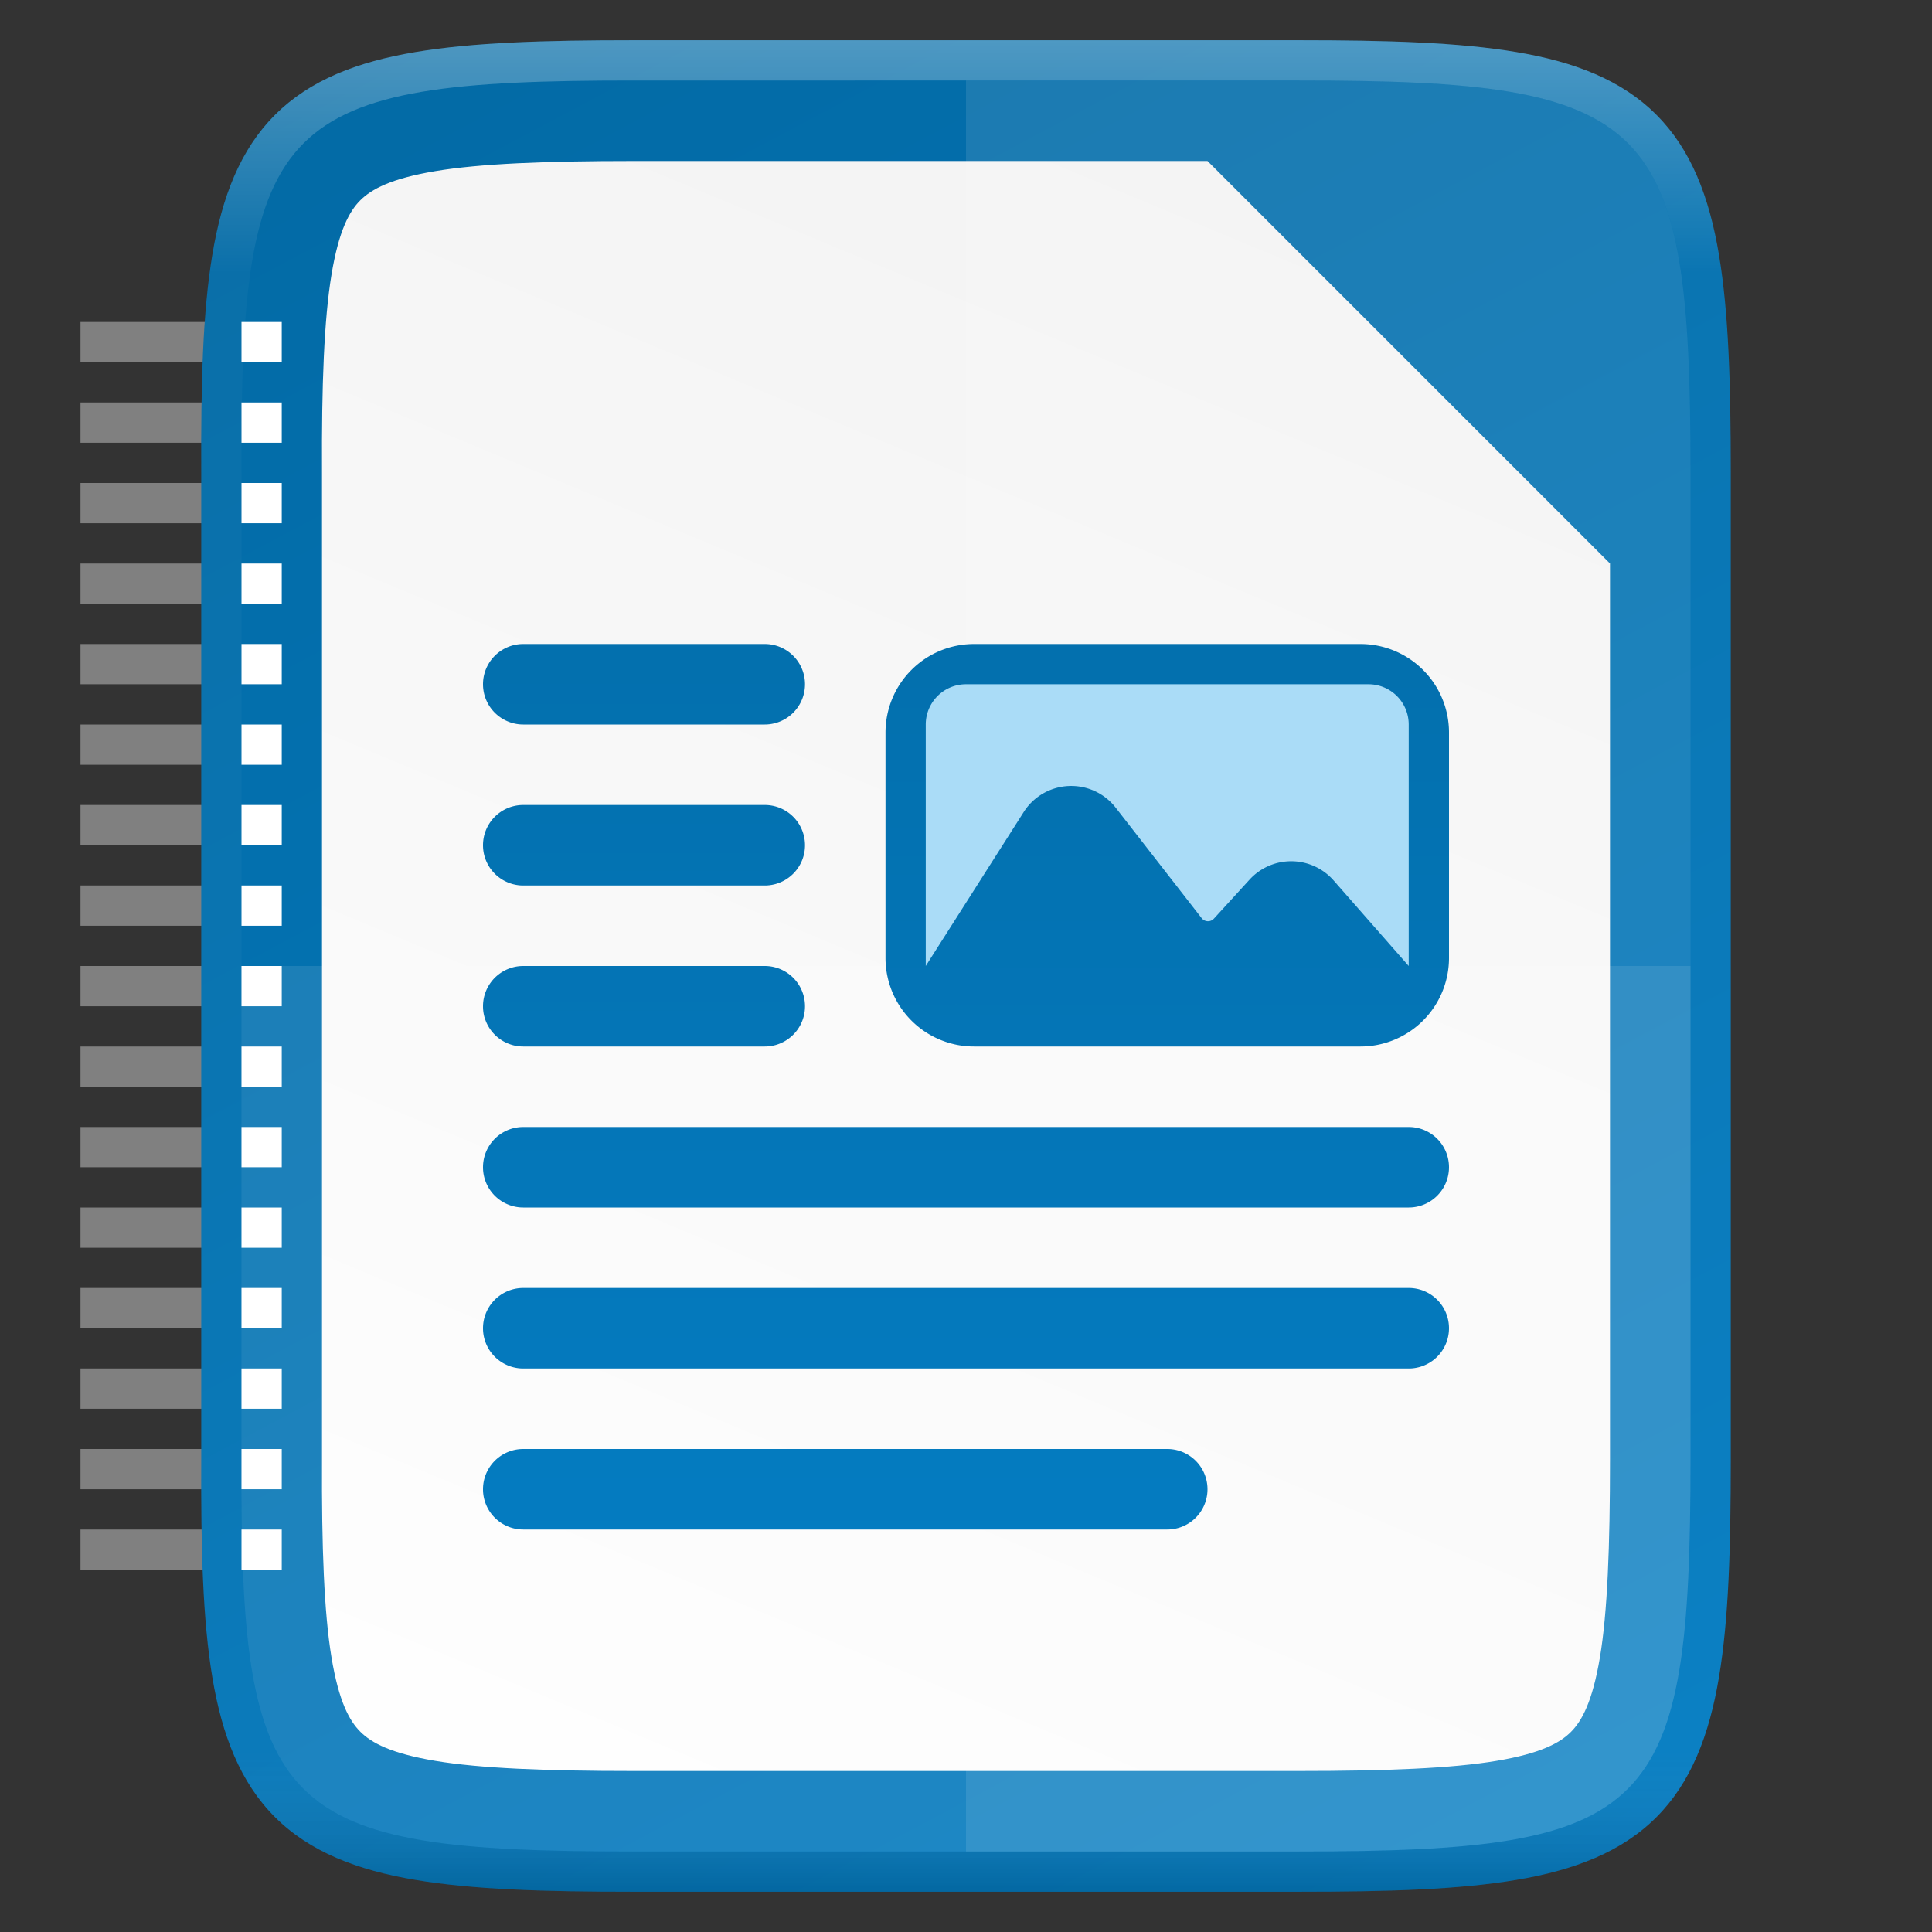 <svg viewBox="0 0 48 48" xmlns:xlink="http://www.w3.org/1999/xlink" xmlns="http://www.w3.org/2000/svg"><rect x="0" y="0" width="48" height="48" fill="#333333" stroke="none"/><defs><linearGradient xlink:href="#a" id="e" gradientUnits="userSpaceOnUse" gradientTransform="matrix(0 -.113 -.113 0 59.489 52)" x1="512" y1="397.994" x2="0" y2="125.994"/><linearGradient id="a"><stop style="stop-color:#0369a3;stop-opacity:1" offset="0"/><stop style="stop-color:#047fc6;stop-opacity:1" offset="1"/></linearGradient><linearGradient gradientTransform="translate(-320 -60)" xlink:href="#b" id="f" x1="352" y1="60" x2="332" y2="108" gradientUnits="userSpaceOnUse"/><linearGradient id="b"><stop style="stop-color:#f2f2f2;stop-opacity:1" offset="0"/><stop style="stop-color:#fff;stop-opacity:1" offset="1"/></linearGradient><linearGradient gradientTransform="translate(-319.999 -60)" xlink:href="#c" id="g" x1="344" y1="61" x2="344" y2="107" gradientUnits="userSpaceOnUse"/><linearGradient id="c"><stop style="stop-color:#fff;stop-opacity:1" offset="0"/><stop offset=".125" style="stop-color:#fff;stop-opacity:.098"/><stop offset=".925" style="stop-color:#fff;stop-opacity:.098"/><stop style="stop-color:#000;stop-opacity:.498" offset="1"/></linearGradient><linearGradient xlink:href="#d" id="i" gradientUnits="userSpaceOnUse" gradientTransform="matrix(0 40 -40 0 765 358)" x1="0" y1="0" x2="1" y2="0"/><linearGradient id="d" x1="0" y1="0" x2="1" y2="0" gradientUnits="userSpaceOnUse" gradientTransform="matrix(0 40 -40 0 765 358)"><stop offset="0" style="stop-color:#0369a3;stop-opacity:1"/><stop offset="1" style="stop-color:#047fc6;stop-opacity:1"/></linearGradient><linearGradient id="j" x1="0" y1="0" x2="1" y2="0" gradientUnits="userSpaceOnUse" gradientTransform="rotate(90 9 25.998) scale(4)"><stop offset="0" style="stop-color:#aadcf7;stop-opacity:1"/><stop offset="1" style="stop-color:#aadcf7;stop-opacity:1"/></linearGradient><linearGradient xlink:href="#d" id="h" gradientUnits="userSpaceOnUse" gradientTransform="matrix(0 40 -40 0 765 358)" x1="0" y1="0" x2="1" y2="0"/></defs><path style="fill:gray;fill-opacity:1;fill-rule:evenodd;stroke-width:3;stroke-linecap:square" d="M2 8h4v1H2zM2 10h4v1H2zM2 12h4v1H2zM2 14h4v1H2zM2 16h4v1H2zM2 18h4v1H2zM2 20h4v1H2zM2 22h4v1H2zM2 24h4v1H2zM2 26h4v1H2zM2 28h4v1H2zM2 30h4v1H2zM2 32h4v1H2zM2 34h4v1H2zM2 36h4v1H2zM2 38h4v1H2z"/><path d="M15.73 1c-2.222 0-3.974.053-5.414.295-1.44.242-2.618.695-3.482 1.557-.864.861-1.319 2.036-1.559 3.478C5.036 7.77 4.99 9.524 5 11.752v24.5c-.01 2.226.036 3.98.275 5.418.24 1.442.695 2.617 1.559 3.478.864.862 2.041 1.315 3.482 1.557 1.44.242 3.192.295 5.414.295h16.54c2.222 0 3.971-.053 5.408-.295 1.438-.242 2.613-.694 3.474-1.557.861-.862 1.313-2.038 1.555-3.478.241-1.439.293-3.191.293-5.418V11.748c0-2.227-.052-3.979-.293-5.418-.242-1.44-.694-2.616-1.555-3.478-.86-.863-2.036-1.315-3.474-1.557C36.24 1.053 34.492 1 32.27 1z" style="color:#000;display:inline;overflow:visible;visibility:visible;fill:url(#e);fill-opacity:1;fill-rule:nonzero;stroke:none;stroke-width:1;marker:none;enable-background:accumulate"/><path d="M15.73 4c-2.173 0-3.805.065-4.917.252-1.104.185-1.586.45-1.86.723-.273.272-.534.747-.717 1.847-.184 1.11-.247 2.74-.236 4.916v24.526c-.01 2.174.052 3.805.236 4.914.183 1.1.444 1.575.717 1.847.274.274.756.538 1.86.723 1.112.187 2.744.252 4.917.252h16.54c2.173 0 3.804-.065 4.912-.252 1.1-.185 1.577-.448 1.847-.719.272-.271.536-.753.721-1.855.186-1.11.25-2.743.25-4.922V14L30 4z" style="color:#000;font-style:normal;font-variant:normal;font-weight:400;font-stretch:normal;font-size:medium;line-height:normal;font-family:sans-serif;font-variant-ligatures:normal;font-variant-position:normal;font-variant-caps:normal;font-variant-numeric:normal;font-variant-alternates:normal;font-feature-settings:normal;text-indent:0;text-align:start;text-decoration:none;text-decoration-line:none;text-decoration-style:solid;text-decoration-color:#000;letter-spacing:normal;word-spacing:normal;text-transform:none;writing-mode:lr-tb;direction:ltr;text-orientation:mixed;dominant-baseline:auto;baseline-shift:baseline;text-anchor:start;white-space:normal;shape-padding:0;clip-rule:nonzero;display:inline;overflow:visible;visibility:visible;isolation:auto;mix-blend-mode:normal;color-interpolation:sRGB;color-interpolation-filters:linearRGB;solid-color:#000;solid-opacity:1;vector-effect:none;fill:url(#f);fill-opacity:1;fill-rule:nonzero;stroke:none;stroke-width:5;stroke-linecap:butt;stroke-linejoin:miter;stroke-miterlimit:4;stroke-dasharray:none;stroke-dashoffset:0;stroke-opacity:1;marker:none;color-rendering:auto;image-rendering:auto;shape-rendering:auto;text-rendering:auto;enable-background:accumulate"/><path d="M6 24v12.252C5.957 45.094 6.906 46 15.73 46h16.54c8.824 0 9.73-.906 9.73-9.748V24z" style="color:#000;display:inline;overflow:visible;visibility:visible;opacity:.1;fill:#fff;fill-opacity:1;fill-rule:nonzero;stroke:none;stroke-width:1;marker:none;enable-background:accumulate"/><path d="M24 2v44h8.27c8.824 0 9.73-.906 9.73-9.748V11.748C42 2.906 41.094 2 32.27 2z" style="color:#000;display:inline;overflow:visible;visibility:visible;opacity:.1;fill:#fff;fill-opacity:1;fill-rule:nonzero;stroke:none;stroke-width:1;marker:none;enable-background:accumulate"/><path style="color:#000;display:inline;overflow:visible;visibility:visible;opacity:.3;fill:none;fill-opacity:1;fill-rule:nonzero;stroke:url(#g);stroke-width:1;stroke-opacity:1;marker:none;enable-background:accumulate" d="M15.732 1.5c-2.215 0-3.947.055-5.332.287-1.385.233-2.446.654-3.211 1.418C6.424 3.97 6 5.027 5.77 6.412c-.23 1.385-.28 3.119-.27 5.338V36.252c-.01 2.218.04 3.952.27 5.336.23 1.385.652 2.443 1.418 3.207.765.764 1.826 1.185 3.21 1.418 1.386.232 3.118.287 5.333.287H32.27c2.215 0 3.945-.055 5.326-.287 1.382-.233 2.44-.654 3.203-1.418.763-.764 1.184-1.823 1.416-3.207.232-1.384.285-3.117.285-5.336V11.748c0-2.219-.053-3.952-.285-5.336-.232-1.384-.653-2.443-1.416-3.207-.762-.764-1.821-1.185-3.203-1.418-1.381-.232-3.111-.287-5.326-.287z"/><g style="clip-rule:evenodd;display:inline;fill-rule:evenodd;enable-background:new"><path d="M754 370a1 1 0 0 0 0 2h6a1 1 0 1 0 0-2zm0 4a1 1 0 0 0 0 2h6a1 1 0 1 0 0-2zm0 4a1 1 0 0 0 0 2h6a1 1 0 1 0 0-2zm0 4a1 1 0 0 0 0 2h22a1 1 0 1 0 0-2zm0 4a1 1 0 0 0 0 2h22a1 1 0 1 0 0-2zm0 4a1 1 0 0 0 0 2h16a1 1 0 1 0 0-2z" style="fill:url(#h);fill-rule:nonzero" transform="translate(-741 -354)"/></g><g style="clip-rule:evenodd;display:inline;fill-rule:evenodd;enable-background:new"><path d="M765.2 370a2.2 2.2 0 0 0-2.2 2.2v5.6a2.2 2.2 0 0 0 2.2 2.2h9.6a2.2 2.2 0 0 0 2.2-2.2v-5.6a2.2 2.2 0 0 0-2.2-2.2z" style="fill:url(#i);fill-rule:nonzero" transform="translate(-741 -354)"/></g><path style="clip-rule:evenodd;display:inline;fill:url(#j);fill-rule:nonzero;enable-background:new" d="M24 17a1 1 0 0 0-1 1v6l2.433-3.824a1.4 1.4 0 0 1 2.287-.108l2.135 2.744a.2.2 0 0 0 .304.012l.885-.969a1.402 1.402 0 0 1 2.088.018L34.999 24v-6a1 1 0 0 0-1-1zm10.943 7.28c-.012.037-.01.079-.026.115.016-.036.014-.078.026-.116zm-11.655.421zm.315.215c.065.028.139.033.21.047-.07-.014-.145-.019-.21-.047z"/><path style="fill:#fff;fill-rule:evenodd;stroke-width:3;stroke-linecap:square" d="M6 8h1v1H6zM6 10h1v1H6zM6 12h1v1H6zM6 14h1v1H6zM6 16h1v1H6zM6 18h1v1H6zM6 20h1v1H6zM6 22h1v1H6zM6 24h1v1H6zM6 26h1v1H6zM6 28h1v1H6zM6 30h1v1H6zM6 32h1v1H6zM6 34h1v1H6zM6 36h1v1H6zM6 38h1v1H6z"/></svg>